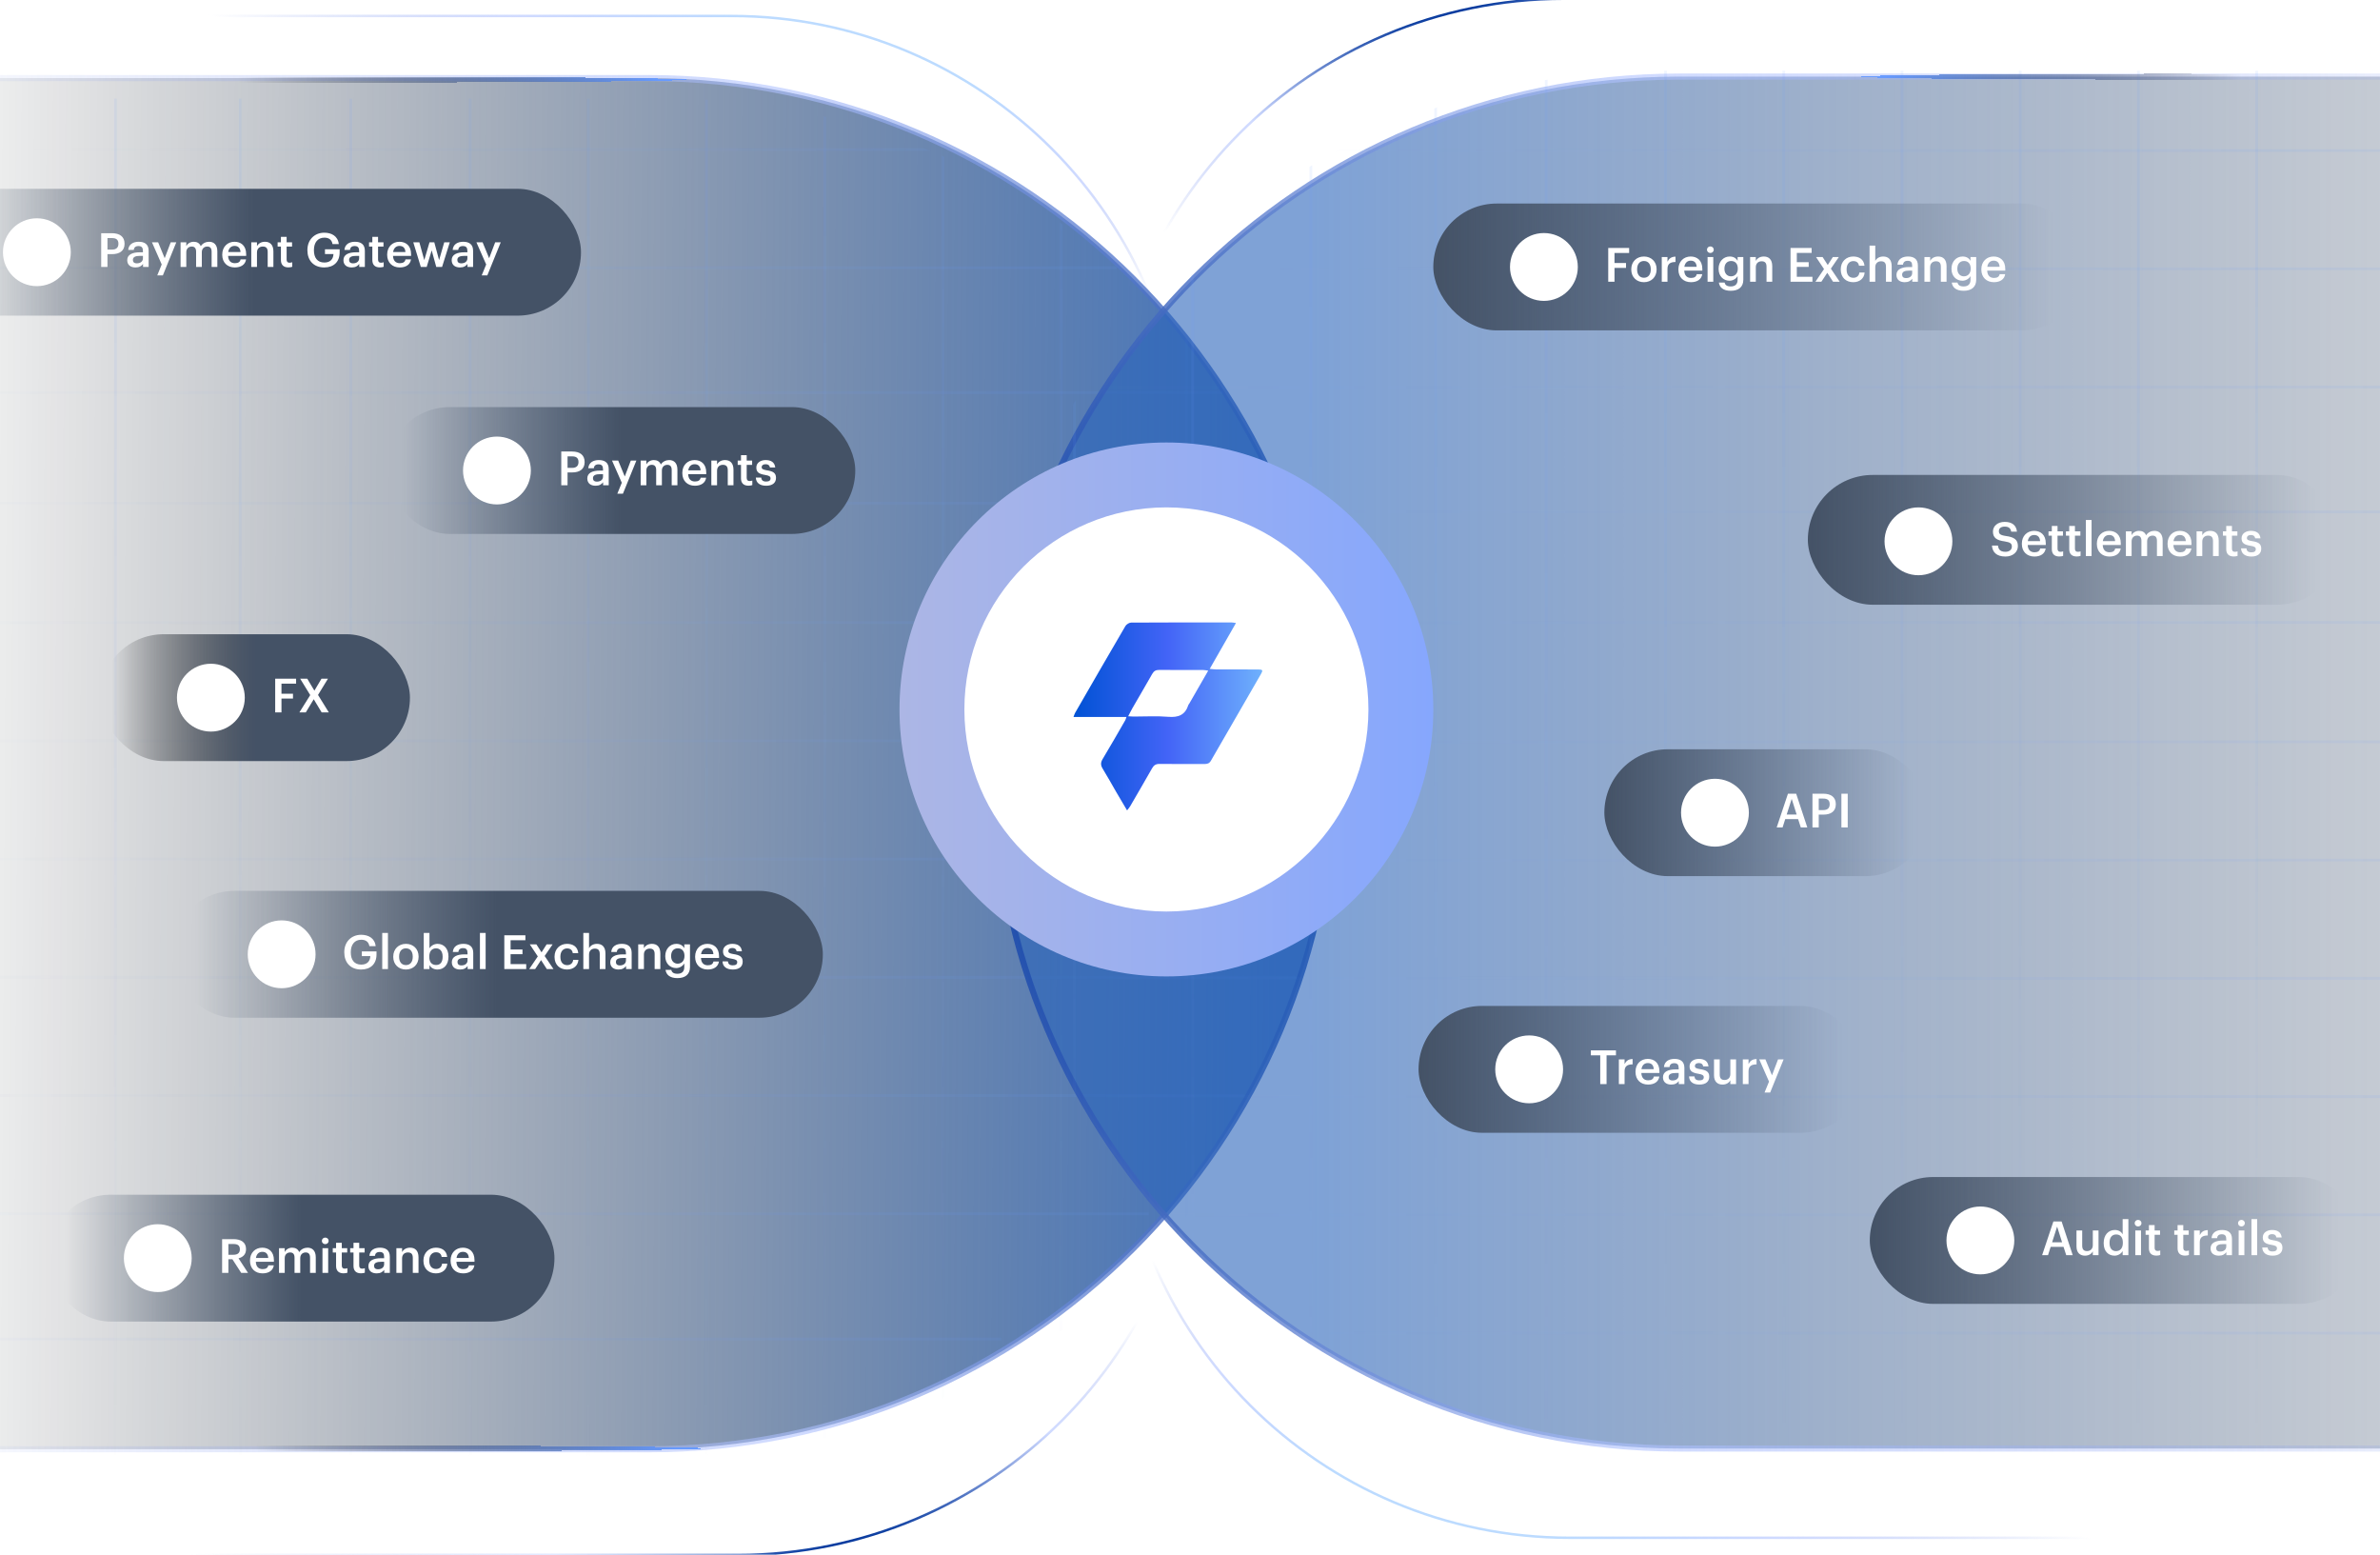 <svg width="807" height="527" viewBox="0 0 807 527" fill="none" xmlns="http://www.w3.org/2000/svg">
<g clip-path="url(#clip0_721_7849)">
<path d="M-20.746 490.246L-20.746 491.281L-19.711 491.281L219.942 491.281C348.297 491.281 452.349 387.229 452.349 258.874C452.349 130.52 348.297 26.468 219.942 26.468L-19.711 26.467L-20.746 26.467L-20.746 27.503L-20.746 490.246Z" fill="url(#paint0_linear_721_7849)" stroke="url(#paint1_linear_721_7849)" stroke-width="2.07"/>
<g clip-path="url(#clip1_721_7849)">
<line opacity="0.3" x1="389.172" y1="50.686" x2="0.416" y2="50.686" stroke="url(#paint2_linear_721_7849)" stroke-width="0.932"/>
<line opacity="0.3" x1="378.66" y1="90.773" x2="-148.072" y2="90.773" stroke="url(#paint3_linear_721_7849)" stroke-width="0.932"/>
<line opacity="0.3" x1="39.147" y1="-6.11261e-08" x2="39.147" y2="526.732" stroke="url(#paint4_linear_721_7849)" stroke-width="0.932"/>
<line opacity="0.3" x1="414.496" y1="133.079" x2="-112.236" y2="133.079" stroke="url(#paint5_linear_721_7849)" stroke-width="0.932"/>
<line opacity="0.3" x1="81.452" y1="-6.11261e-08" x2="81.452" y2="526.732" stroke="url(#paint6_linear_721_7849)" stroke-width="0.932"/>
<line opacity="0.3" x1="432.831" y1="170.582" x2="-93.901" y2="170.582" stroke="url(#paint7_linear_721_7849)" stroke-width="0.932"/>
<line opacity="0.3" x1="118.956" y1="-6.11261e-08" x2="118.956" y2="526.732" stroke="url(#paint8_linear_721_7849)" stroke-width="0.932"/>
<line opacity="0.3" x1="443.851" y1="211.036" x2="-82.881" y2="211.036" stroke="url(#paint9_linear_721_7849)" stroke-width="0.932"/>
<line opacity="0.3" x1="159.409" y1="-6.11261e-08" x2="159.409" y2="526.732" stroke="url(#paint10_linear_721_7849)" stroke-width="0.932"/>
<line opacity="0.3" x1="451.352" y1="251.124" x2="-75.38" y2="251.124" stroke="url(#paint11_linear_721_7849)" stroke-width="0.932"/>
<line opacity="0.3" x1="199.496" y1="-6.11261e-08" x2="199.496" y2="526.732" stroke="url(#paint12_linear_721_7849)" stroke-width="0.932"/>
<line opacity="0.3" x1="448.851" y1="291.211" x2="-77.881" y2="291.211" stroke="url(#paint13_linear_721_7849)" stroke-width="0.932"/>
<line opacity="0.3" x1="239.583" y1="-6.11261e-08" x2="239.583" y2="526.732" stroke="url(#paint14_linear_721_7849)" stroke-width="0.932"/>
<line opacity="0.3" x1="439.684" y1="331.299" x2="-87.048" y2="331.299" stroke="url(#paint15_linear_721_7849)" stroke-width="0.932"/>
<line opacity="0.3" x1="279.672" y1="-6.11261e-08" x2="279.672" y2="526.732" stroke="url(#paint16_linear_721_7849)" stroke-width="0.932"/>
<line opacity="0.3" x1="421.996" y1="371.386" x2="-104.736" y2="371.386" stroke="url(#paint17_linear_721_7849)" stroke-width="0.932"/>
<line opacity="0.3" x1="319.759" y1="-6.11261e-08" x2="319.759" y2="526.732" stroke="url(#paint18_linear_721_7849)" stroke-width="0.932"/>
<line opacity="0.3" x1="389.494" y1="411.474" x2="-137.238" y2="411.474" stroke="url(#paint19_linear_721_7849)" stroke-width="0.932"/>
<line opacity="0.3" x1="359.847" y1="-6.11261e-08" x2="359.847" y2="526.732" stroke="url(#paint20_linear_721_7849)" stroke-width="0.932"/>
<line opacity="0.3" x1="339.49" y1="453.939" x2="-187.242" y2="453.939" stroke="url(#paint21_linear_721_7849)" stroke-width="0.932"/>
<line opacity="0.3" x1="402.312" y1="-6.11261e-08" x2="402.312" y2="526.732" stroke="url(#paint22_linear_721_7849)" stroke-width="0.932"/>
</g>
<path d="M-217.76 311.691L-217.76 312.108L-217.344 312.108L248.11 312.108C332.801 312.108 401.456 243.453 401.456 158.762C401.456 74.072 332.801 5.417 248.11 5.417L-217.344 5.417L-217.76 5.417L-217.76 5.833L-217.76 311.691Z" stroke="url(#paint23_linear_721_7849)" stroke-width="0.833"/>
<path d="M998.172 215.018L998.172 214.601L997.755 214.601L532.301 214.601C447.61 214.601 378.955 283.256 378.955 367.946C378.955 452.637 447.61 521.292 532.301 521.292L997.755 521.292L998.172 521.292L998.172 520.876L998.172 215.018Z" stroke="url(#paint24_linear_721_7849)" stroke-width="0.833"/>
<path d="M848.16 327.526L848.16 327.943L847.743 327.943L547.594 327.943C452.156 327.943 374.788 250.575 374.788 155.138C374.788 69.227 444.432 -0.417 530.343 -0.417L847.743 -0.417L848.16 -0.417L848.16 5.46436e-08L848.16 327.526Z" stroke="url(#paint25_linear_721_7849)" stroke-width="0.833"/>
<path d="M-67.747 199.183L-67.747 198.766L-67.33 198.766L232.82 198.766C328.257 198.766 405.625 276.134 405.625 371.571C405.625 457.482 335.981 527.126 250.07 527.126L-67.33 527.126L-67.747 527.126L-67.747 526.709L-67.747 199.183Z" stroke="url(#paint26_linear_721_7849)" stroke-width="0.833"/>
<rect x="-25" y="64" width="222" height="43" rx="21.5" fill="url(#paint27_linear_721_7849)"/>
<circle cx="12.5" cy="85.5" r="11.5" fill="white"/>
<path d="M34.312 90.5H36.44V86.148H38.04C40.488 86.148 42.232 85.076 42.232 82.66V82.596C42.232 80.196 40.552 79.06 37.992 79.06H34.312V90.5ZM36.44 84.612V80.708H37.992C39.352 80.708 40.152 81.236 40.152 82.596V82.66C40.152 83.924 39.4 84.612 37.992 84.612H36.44ZM45.938 90.66C47.218 90.66 47.954 90.196 48.498 89.476V90.5H50.402V85.012C50.402 82.724 48.93 81.956 47.058 81.956C45.186 81.956 43.634 82.772 43.474 84.724H45.346C45.442 83.892 45.938 83.412 46.946 83.412C48.082 83.412 48.466 83.972 48.466 85.092V85.524H47.426C45.026 85.524 43.138 86.228 43.138 88.18C43.138 89.924 44.402 90.66 45.938 90.66ZM46.402 89.268C45.442 89.268 45.058 88.804 45.058 88.1C45.058 87.076 46.002 86.74 47.474 86.74H48.466V87.572C48.466 88.644 47.586 89.268 46.402 89.268ZM53.314 93.364H55.218L59.778 82.132H57.89L55.842 87.524L53.618 82.132H51.522L54.834 89.652L53.314 93.364ZM61.23 90.5H63.166V85.492C63.166 84.212 64.046 83.572 65.006 83.572C65.95 83.572 66.494 84.1 66.494 85.332V90.5H68.43V85.492C68.43 84.212 69.31 83.572 70.27 83.572C71.23 83.572 71.758 84.1 71.758 85.332V90.5H73.694V85.204C73.694 82.9 72.446 81.956 70.91 81.956C69.87 81.956 68.718 82.42 68.078 83.46C67.662 82.42 66.798 81.956 65.71 81.956C64.478 81.956 63.566 82.628 63.166 83.412V82.132H61.23V90.5ZM79.598 90.66C81.742 90.66 83.166 89.7 83.438 87.94H81.566C81.422 88.756 80.814 89.22 79.646 89.22C78.206 89.22 77.406 88.324 77.342 86.74H83.47V86.18C83.47 83.188 81.598 81.956 79.518 81.956C77.134 81.956 75.358 83.684 75.358 86.276V86.404C75.358 89.044 77.134 90.66 79.598 90.66ZM77.374 85.444C77.566 84.148 78.35 83.364 79.518 83.364C80.718 83.364 81.454 84.004 81.55 85.444H77.374ZM85.199 90.5H87.135V85.572C87.135 84.244 88.015 83.572 89.103 83.572C90.255 83.572 90.767 84.148 90.767 85.412V90.5H92.703V85.236C92.703 82.932 91.519 81.956 89.839 81.956C88.463 81.956 87.535 82.644 87.135 83.46V82.132H85.199V90.5ZM97.781 90.644C98.373 90.644 98.789 90.548 99.093 90.436V88.9C98.821 89.012 98.533 89.06 98.149 89.06C97.541 89.06 97.189 88.724 97.189 87.988V83.588H99.029V82.132H97.189V80.292H95.253V82.132H94.133V83.588H95.253V88.164C95.253 89.748 96.117 90.644 97.781 90.644ZM109.948 90.66C113.18 90.66 115.164 88.74 115.164 85.572V84.516H110.188V86.116H113.068C113.004 87.7 112.124 88.996 109.98 88.996C107.58 88.996 106.444 87.316 106.444 84.868V84.74C106.444 82.228 107.74 80.564 109.98 80.564C111.468 80.564 112.492 81.22 112.748 82.74H114.876C114.572 80.004 112.396 78.884 109.948 78.884C106.604 78.884 104.236 81.316 104.236 84.724V84.852C104.236 88.228 106.284 90.66 109.948 90.66ZM119.25 90.66C120.53 90.66 121.266 90.196 121.81 89.476V90.5H123.714V85.012C123.714 82.724 122.242 81.956 120.37 81.956C118.498 81.956 116.946 82.772 116.786 84.724H118.658C118.754 83.892 119.25 83.412 120.258 83.412C121.394 83.412 121.778 83.972 121.778 85.092V85.524H120.738C118.338 85.524 116.45 86.228 116.45 88.18C116.45 89.924 117.714 90.66 119.25 90.66ZM119.714 89.268C118.754 89.268 118.37 88.804 118.37 88.1C118.37 87.076 119.314 86.74 120.786 86.74H121.778V87.572C121.778 88.644 120.898 89.268 119.714 89.268ZM128.781 90.644C129.373 90.644 129.789 90.548 130.093 90.436V88.9C129.821 89.012 129.533 89.06 129.149 89.06C128.541 89.06 128.189 88.724 128.189 87.988V83.588H130.029V82.132H128.189V80.292H126.253V82.132H125.133V83.588H126.253V88.164C126.253 89.748 127.117 90.644 128.781 90.644ZM135.52 90.66C137.664 90.66 139.088 89.7 139.36 87.94H137.488C137.344 88.756 136.736 89.22 135.568 89.22C134.128 89.22 133.328 88.324 133.264 86.74H139.392V86.18C139.392 83.188 137.52 81.956 135.44 81.956C133.056 81.956 131.28 83.684 131.28 86.276V86.404C131.28 89.044 133.056 90.66 135.52 90.66ZM133.296 85.444C133.488 84.148 134.272 83.364 135.44 83.364C136.64 83.364 137.376 84.004 137.472 85.444H133.296ZM142.693 90.5H144.677L146.373 84.868L147.925 90.5H149.893L152.517 82.132H150.629L148.885 88.18L147.253 82.132H145.637L143.861 88.18L142.197 82.132H140.133L142.693 90.5ZM155.953 90.66C157.233 90.66 157.969 90.196 158.513 89.476V90.5H160.417V85.012C160.417 82.724 158.945 81.956 157.073 81.956C155.201 81.956 153.649 82.772 153.489 84.724H155.361C155.457 83.892 155.953 83.412 156.961 83.412C158.097 83.412 158.481 83.972 158.481 85.092V85.524H157.441C155.041 85.524 153.153 86.228 153.153 88.18C153.153 89.924 154.417 90.66 155.953 90.66ZM156.417 89.268C155.457 89.268 155.073 88.804 155.073 88.1C155.073 87.076 156.017 86.74 157.489 86.74H158.481V87.572C158.481 88.644 157.601 89.268 156.417 89.268ZM163.33 93.364H165.234L169.794 82.132H167.906L165.858 87.524L163.634 82.132H161.538L164.85 89.652L163.33 93.364Z" fill="white"/>
<rect x="131" y="138" width="159" height="43" rx="21.5" fill="url(#paint28_linear_721_7849)"/>
<circle cx="168.5" cy="159.5" r="11.5" fill="white"/>
<path d="M190.312 164.5H192.44V160.148H194.04C196.488 160.148 198.232 159.076 198.232 156.66V156.596C198.232 154.196 196.552 153.06 193.992 153.06H190.312V164.5ZM192.44 158.612V154.708H193.992C195.352 154.708 196.152 155.236 196.152 156.596V156.66C196.152 157.924 195.4 158.612 193.992 158.612H192.44ZM201.938 164.66C203.218 164.66 203.954 164.196 204.498 163.476V164.5H206.402V159.012C206.402 156.724 204.93 155.956 203.058 155.956C201.186 155.956 199.634 156.772 199.474 158.724H201.346C201.442 157.892 201.938 157.412 202.946 157.412C204.082 157.412 204.466 157.972 204.466 159.092V159.524H203.426C201.026 159.524 199.138 160.228 199.138 162.18C199.138 163.924 200.402 164.66 201.938 164.66ZM202.402 163.268C201.442 163.268 201.058 162.804 201.058 162.1C201.058 161.076 202.002 160.74 203.474 160.74H204.466V161.572C204.466 162.644 203.586 163.268 202.402 163.268ZM209.314 167.364H211.218L215.778 156.132H213.89L211.842 161.524L209.618 156.132H207.522L210.834 163.652L209.314 167.364ZM217.23 164.5H219.166V159.492C219.166 158.212 220.046 157.572 221.006 157.572C221.95 157.572 222.494 158.1 222.494 159.332V164.5H224.43V159.492C224.43 158.212 225.31 157.572 226.27 157.572C227.23 157.572 227.758 158.1 227.758 159.332V164.5H229.694V159.204C229.694 156.9 228.446 155.956 226.91 155.956C225.87 155.956 224.718 156.42 224.078 157.46C223.662 156.42 222.798 155.956 221.71 155.956C220.478 155.956 219.566 156.628 219.166 157.412V156.132H217.23V164.5ZM235.598 164.66C237.742 164.66 239.166 163.7 239.438 161.94H237.566C237.422 162.756 236.814 163.22 235.646 163.22C234.206 163.22 233.406 162.324 233.342 160.74H239.47V160.18C239.47 157.188 237.598 155.956 235.518 155.956C233.134 155.956 231.358 157.684 231.358 160.276V160.404C231.358 163.044 233.134 164.66 235.598 164.66ZM233.374 159.444C233.566 158.148 234.35 157.364 235.518 157.364C236.718 157.364 237.454 158.004 237.55 159.444H233.374ZM241.199 164.5H243.135V159.572C243.135 158.244 244.015 157.572 245.103 157.572C246.255 157.572 246.767 158.148 246.767 159.412V164.5H248.703V159.236C248.703 156.932 247.519 155.956 245.839 155.956C244.463 155.956 243.535 156.644 243.135 157.46V156.132H241.199V164.5ZM253.781 164.644C254.373 164.644 254.789 164.548 255.093 164.436V162.9C254.821 163.012 254.533 163.06 254.149 163.06C253.541 163.06 253.189 162.724 253.189 161.988V157.588H255.029V156.132H253.189V154.292H251.253V156.132H250.133V157.588H251.253V162.164C251.253 163.748 252.117 164.644 253.781 164.644ZM259.782 164.66C261.926 164.66 263.126 163.684 263.126 161.988C263.126 160.212 261.958 159.732 259.99 159.428C258.662 159.204 258.262 158.964 258.262 158.356C258.262 157.764 258.758 157.364 259.59 157.364C260.486 157.364 260.918 157.716 261.078 158.484H262.87C262.662 156.596 261.302 155.956 259.59 155.956C258.022 155.956 256.454 156.788 256.454 158.468C256.454 160.036 257.27 160.66 259.478 161.012C260.71 161.22 261.27 161.476 261.27 162.164C261.27 162.868 260.806 163.236 259.766 163.236C258.63 163.236 258.198 162.74 258.102 161.892H256.278C256.358 163.668 257.622 164.66 259.782 164.66Z" fill="white"/>
<rect x="34" y="215" width="105" height="43" rx="21.5" fill="url(#paint29_linear_721_7849)"/>
<circle cx="71.5" cy="236.5" r="11.5" fill="white"/>
<path d="M93.312 241.5H95.44V236.812H99.344V235.164H95.44V231.756H100.4V230.06H93.312V241.5ZM101.514 241.5H103.69L106.378 237.036L109.066 241.5H111.498L107.834 235.58L111.21 230.06H109.017L106.602 234.124L104.17 230.06H101.77L105.194 235.628L101.514 241.5Z" fill="white"/>
<rect x="58" y="302" width="221" height="43" rx="21.5" fill="url(#paint30_linear_721_7849)"/>
<circle cx="95.5" cy="323.5" r="11.5" fill="white"/>
<path d="M122.448 328.66C125.68 328.66 127.664 326.74 127.664 323.572V322.516H122.688V324.116H125.568C125.504 325.7 124.624 326.996 122.48 326.996C120.08 326.996 118.944 325.316 118.944 322.868V322.74C118.944 320.228 120.24 318.564 122.48 318.564C123.968 318.564 124.992 319.22 125.248 320.74H127.376C127.072 318.004 124.896 316.884 122.448 316.884C119.104 316.884 116.736 319.316 116.736 322.724V322.852C116.736 326.228 118.784 328.66 122.448 328.66ZM129.606 328.5H131.542V316.26H129.606V328.5ZM137.646 327.156C136.174 327.156 135.326 326.084 135.326 324.372V324.244C135.326 322.516 136.206 321.476 137.646 321.476C139.086 321.476 139.95 322.532 139.95 324.26V324.372C139.95 326.084 139.086 327.156 137.646 327.156ZM137.63 328.66C140.094 328.66 141.934 326.964 141.934 324.356V324.228C141.934 321.668 140.094 319.956 137.646 319.956C135.182 319.956 133.342 321.684 133.342 324.276V324.404C133.342 326.948 135.166 328.66 137.63 328.66ZM148.355 328.66C150.515 328.66 152.067 327.028 152.067 324.34V324.212C152.067 321.508 150.451 319.956 148.355 319.956C147.123 319.956 146.083 320.676 145.619 321.476V316.26H143.683V328.5H145.619V327.156C146.067 328.004 147.027 328.66 148.355 328.66ZM147.875 327.124C146.467 327.124 145.555 326.244 145.555 324.372V324.244C145.555 322.388 146.515 321.476 147.859 321.476C149.123 321.476 150.083 322.388 150.083 324.244V324.372C150.083 326.164 149.299 327.124 147.875 327.124ZM156 328.66C157.28 328.66 158.016 328.196 158.56 327.476V328.5H160.464V323.012C160.464 320.724 158.992 319.956 157.12 319.956C155.248 319.956 153.696 320.772 153.536 322.724H155.408C155.504 321.892 156 321.412 157.008 321.412C158.144 321.412 158.528 321.972 158.528 323.092V323.524H157.488C155.088 323.524 153.2 324.228 153.2 326.18C153.2 327.924 154.464 328.66 156 328.66ZM156.464 327.268C155.504 327.268 155.12 326.804 155.12 326.1C155.12 325.076 156.064 324.74 157.536 324.74H158.528V325.572C158.528 326.644 157.648 327.268 156.464 327.268ZM162.731 328.5H164.667V316.26H162.731V328.5ZM171 328.5H178.424V326.82H173.128V323.476H177.16V321.876H173.128V318.74H178.152V317.06H171V328.5ZM179.445 328.5H181.461L183.461 325.476L185.413 328.5H187.669L184.677 324.068L187.381 320.132H185.349L183.621 322.836L181.877 320.132H179.637L182.357 324.212L179.445 328.5ZM192.254 328.66C194.526 328.66 195.982 327.3 196.126 325.38H194.35C194.238 326.564 193.358 327.172 192.334 327.172C190.91 327.172 190.014 326.212 190.014 324.388V324.26C190.014 322.532 190.958 321.508 192.286 321.508C193.31 321.508 194.046 321.972 194.206 323.092H196.078C195.854 320.788 194.11 319.956 192.254 319.956C189.918 319.956 188.03 321.636 188.03 324.292V324.42C188.03 327.092 189.854 328.66 192.254 328.66ZM197.793 328.5H199.729V323.572C199.729 322.244 200.609 321.572 201.697 321.572C202.849 321.572 203.361 322.148 203.361 323.412V328.5H205.297V323.236C205.297 320.932 204.113 319.956 202.433 319.956C201.057 319.956 200.129 320.644 199.729 321.46V316.26H197.793V328.5ZM209.719 328.66C210.999 328.66 211.735 328.196 212.279 327.476V328.5H214.183V323.012C214.183 320.724 212.711 319.956 210.839 319.956C208.967 319.956 207.415 320.772 207.255 322.724H209.127C209.223 321.892 209.719 321.412 210.727 321.412C211.863 321.412 212.247 321.972 212.247 323.092V323.524H211.207C208.807 323.524 206.919 324.228 206.919 326.18C206.919 327.924 208.183 328.66 209.719 328.66ZM210.183 327.268C209.223 327.268 208.839 326.804 208.839 326.1C208.839 325.076 209.783 324.74 211.255 324.74H212.247V325.572C212.247 326.644 211.367 327.268 210.183 327.268ZM216.402 328.5H218.338V323.572C218.338 322.244 219.218 321.572 220.306 321.572C221.458 321.572 221.97 322.148 221.97 323.412V328.5H223.906V323.236C223.906 320.932 222.722 319.956 221.042 319.956C219.666 319.956 218.738 320.644 218.338 321.46V320.132H216.402V328.5ZM229.704 331.572C232.296 331.572 233.944 330.34 233.96 327.876V320.132H232.024V321.412C231.544 320.58 230.712 319.956 229.336 319.956C227.176 319.956 225.576 321.716 225.576 324.068V324.18C225.576 326.596 227.192 328.164 229.288 328.164C230.52 328.164 231.56 327.412 232.024 326.612V327.844C232.024 329.348 231.192 330.1 229.688 330.1C228.424 330.1 227.784 329.62 227.624 328.788H225.672C225.896 330.388 227.08 331.572 229.704 331.572ZM229.768 326.676C228.52 326.676 227.56 325.716 227.56 324.164V324.036C227.56 322.516 228.392 321.476 229.832 321.476C231.224 321.476 232.088 322.42 232.088 324.004V324.116C232.088 325.716 231.112 326.676 229.768 326.676ZM239.941 328.66C242.085 328.66 243.509 327.7 243.781 325.94H241.909C241.765 326.756 241.157 327.22 239.989 327.22C238.549 327.22 237.749 326.324 237.685 324.74H243.813V324.18C243.813 321.188 241.941 319.956 239.861 319.956C237.477 319.956 235.701 321.684 235.701 324.276V324.404C235.701 327.044 237.477 328.66 239.941 328.66ZM237.717 323.444C237.909 322.148 238.693 321.364 239.861 321.364C241.061 321.364 241.797 322.004 241.893 323.444H237.717ZM248.485 328.66C250.629 328.66 251.829 327.684 251.829 325.988C251.829 324.212 250.661 323.732 248.693 323.428C247.365 323.204 246.965 322.964 246.965 322.356C246.965 321.764 247.461 321.364 248.293 321.364C249.189 321.364 249.621 321.716 249.781 322.484H251.573C251.365 320.596 250.005 319.956 248.293 319.956C246.725 319.956 245.157 320.788 245.157 322.468C245.157 324.036 245.973 324.66 248.181 325.012C249.413 325.22 249.973 325.476 249.973 326.164C249.973 326.868 249.509 327.236 248.469 327.236C247.333 327.236 246.901 326.74 246.805 325.892H244.981C245.061 327.668 246.325 328.66 248.485 328.66Z" fill="white"/>
<rect x="16" y="405" width="172" height="43" rx="21.5" fill="url(#paint31_linear_721_7849)"/>
<circle cx="53.5" cy="426.5" r="11.5" fill="white"/>
<path d="M75.312 431.5H77.44V426.876H78.8L81.792 431.5H84.096L80.88 426.556C82.304 426.188 83.424 425.276 83.424 423.484V423.42C83.424 421.084 81.664 420.06 79.152 420.06H75.312V431.5ZM77.44 425.356V421.708H79.152C80.512 421.708 81.328 422.156 81.328 423.468V423.532C81.328 424.748 80.576 425.356 79.152 425.356H77.44ZM89.004 431.66C91.148 431.66 92.572 430.7 92.844 428.94H90.972C90.828 429.756 90.22 430.22 89.052 430.22C87.612 430.22 86.812 429.324 86.748 427.74H92.876V427.18C92.876 424.188 91.004 422.956 88.924 422.956C86.54 422.956 84.764 424.684 84.764 427.276V427.404C84.764 430.044 86.54 431.66 89.004 431.66ZM86.78 426.444C86.972 425.148 87.756 424.364 88.924 424.364C90.124 424.364 90.86 425.004 90.956 426.444H86.78ZM94.605 431.5H96.541V426.492C96.541 425.212 97.421 424.572 98.381 424.572C99.325 424.572 99.869 425.1 99.869 426.332V431.5H101.805V426.492C101.805 425.212 102.685 424.572 103.645 424.572C104.605 424.572 105.133 425.1 105.133 426.332V431.5H107.069V426.204C107.069 423.9 105.821 422.956 104.285 422.956C103.245 422.956 102.093 423.42 101.453 424.46C101.037 423.42 100.173 422.956 99.085 422.956C97.853 422.956 96.941 423.628 96.541 424.412V423.132H94.605V431.5ZM109.341 431.5H111.277V423.132H109.341V431.5ZM110.285 421.756C110.925 421.756 111.437 421.276 111.437 420.652C111.437 420.012 110.925 419.532 110.285 419.532C109.645 419.532 109.133 420.012 109.133 420.652C109.133 421.276 109.645 421.756 110.285 421.756ZM116.484 431.644C117.076 431.644 117.492 431.548 117.796 431.436V429.9C117.524 430.012 117.236 430.06 116.852 430.06C116.244 430.06 115.892 429.724 115.892 428.988V424.588H117.732V423.132H115.892V421.292H113.956V423.132H112.836V424.588H113.956V429.164C113.956 430.748 114.82 431.644 116.484 431.644ZM122.391 431.644C122.983 431.644 123.399 431.548 123.703 431.436V429.9C123.431 430.012 123.143 430.06 122.759 430.06C122.151 430.06 121.799 429.724 121.799 428.988V424.588H123.639V423.132H121.799V421.292H119.863V423.132H118.743V424.588H119.863V429.164C119.863 430.748 120.727 431.644 122.391 431.644ZM127.719 431.66C128.999 431.66 129.735 431.196 130.279 430.476V431.5H132.183V426.012C132.183 423.724 130.711 422.956 128.839 422.956C126.967 422.956 125.415 423.772 125.255 425.724H127.127C127.223 424.892 127.719 424.412 128.727 424.412C129.863 424.412 130.247 424.972 130.247 426.092V426.524H129.207C126.807 426.524 124.919 427.228 124.919 429.18C124.919 430.924 126.183 431.66 127.719 431.66ZM128.183 430.268C127.223 430.268 126.839 429.804 126.839 429.1C126.839 428.076 127.783 427.74 129.255 427.74H130.247V428.572C130.247 429.644 129.367 430.268 128.183 430.268ZM134.402 431.5H136.338V426.572C136.338 425.244 137.218 424.572 138.306 424.572C139.458 424.572 139.97 425.148 139.97 426.412V431.5H141.906V426.236C141.906 423.932 140.722 422.956 139.042 422.956C137.666 422.956 136.738 423.644 136.338 424.46V423.132H134.402V431.5ZM147.8 431.66C150.072 431.66 151.528 430.3 151.672 428.38H149.896C149.784 429.564 148.904 430.172 147.88 430.172C146.456 430.172 145.56 429.212 145.56 427.388V427.26C145.56 425.532 146.504 424.508 147.832 424.508C148.856 424.508 149.592 424.972 149.752 426.092H151.624C151.4 423.788 149.656 422.956 147.8 422.956C145.464 422.956 143.576 424.636 143.576 427.292V427.42C143.576 430.092 145.4 431.66 147.8 431.66ZM157.02 431.66C159.164 431.66 160.588 430.7 160.86 428.94H158.988C158.844 429.756 158.236 430.22 157.068 430.22C155.628 430.22 154.828 429.324 154.764 427.74H160.892V427.18C160.892 424.188 159.02 422.956 156.94 422.956C154.556 422.956 152.78 424.684 152.78 427.276V427.404C152.78 430.044 154.556 431.66 157.02 431.66ZM154.796 426.444C154.988 425.148 155.772 424.364 156.94 424.364C158.14 424.364 158.876 425.004 158.972 426.444H154.796Z" fill="white"/>
<path d="M898.035 27L898.035 25.965L897 25.965L569.372 25.965C441.016 25.965 336.965 130.146 336.965 258.5C336.965 386.854 441.016 491.035 569.372 491.035L897 491.035L898.035 491.035L898.035 490L898.035 27Z" fill="url(#paint32_linear_721_7849)" stroke="url(#paint33_linear_721_7849)" stroke-width="2.07"/>
<g clip-path="url(#clip2_721_7849)">
<line opacity="0.3" x1="364.311" y1="93.07" x2="364.311" y2="481.826" stroke="url(#paint34_linear_721_7849)" stroke-width="0.932"/>
<line opacity="0.3" x1="404.398" y1="93.07" x2="404.398" y2="481.826" stroke="url(#paint35_linear_721_7849)" stroke-width="0.932"/>
<line opacity="0.3" x1="444.486" y1="23.898" x2="444.486" y2="550.629" stroke="url(#paint36_linear_721_7849)" stroke-width="0.932"/>
<line opacity="0.3" x1="486.792" y1="23.898" x2="486.792" y2="550.629" stroke="url(#paint37_linear_721_7849)" stroke-width="0.932"/>
<line opacity="0.3" x1="524.295" y1="23.898" x2="524.295" y2="550.629" stroke="url(#paint38_linear_721_7849)" stroke-width="0.932"/>
<line opacity="0.3" x1="564.749" y1="23.898" x2="564.749" y2="550.629" stroke="url(#paint39_linear_721_7849)" stroke-width="0.932"/>
<line opacity="0.3" x1="604.835" y1="23.898" x2="604.835" y2="550.629" stroke="url(#paint40_linear_721_7849)" stroke-width="0.932"/>
<line opacity="0.3" x1="644.923" y1="23.898" x2="644.923" y2="550.629" stroke="url(#paint41_linear_721_7849)" stroke-width="0.932"/>
<line opacity="0.3" x1="685.012" y1="23.898" x2="685.012" y2="550.629" stroke="url(#paint42_linear_721_7849)" stroke-width="0.932"/>
<line opacity="0.3" x1="725.099" y1="23.898" x2="725.099" y2="550.629" stroke="url(#paint43_linear_721_7849)" stroke-width="0.932"/>
<line opacity="0.3" x1="765.186" y1="23.898" x2="765.186" y2="550.629" stroke="url(#paint44_linear_721_7849)" stroke-width="0.932"/>
<line opacity="0.3" x1="812.236" y1="51.035" x2="423.48" y2="51.035" stroke="url(#paint45_linear_721_7849)" stroke-width="0.932"/>
<line opacity="0.3" x1="812.236" y1="91.121" x2="423.48" y2="91.121" stroke="url(#paint46_linear_721_7849)" stroke-width="0.932"/>
<line opacity="0.3" x1="881.408" y1="131.209" x2="354.676" y2="131.209" stroke="url(#paint47_linear_721_7849)" stroke-width="0.932"/>
<line opacity="0.3" x1="881.408" y1="173.516" x2="354.676" y2="173.516" stroke="url(#paint48_linear_721_7849)" stroke-width="0.932"/>
<line opacity="0.3" x1="881.408" y1="211.019" x2="354.676" y2="211.019" stroke="url(#paint49_linear_721_7849)" stroke-width="0.932"/>
<line opacity="0.3" x1="881.408" y1="251.473" x2="354.676" y2="251.473" stroke="url(#paint50_linear_721_7849)" stroke-width="0.932"/>
<line opacity="0.3" x1="881.408" y1="291.559" x2="354.676" y2="291.559" stroke="url(#paint51_linear_721_7849)" stroke-width="0.932"/>
<line opacity="0.3" x1="881.408" y1="331.647" x2="354.676" y2="331.647" stroke="url(#paint52_linear_721_7849)" stroke-width="0.932"/>
<line opacity="0.3" x1="881.408" y1="371.735" x2="354.676" y2="371.735" stroke="url(#paint53_linear_721_7849)" stroke-width="0.932"/>
<line opacity="0.3" x1="881.408" y1="411.823" x2="354.676" y2="411.823" stroke="url(#paint54_linear_721_7849)" stroke-width="0.932"/>
<line opacity="0.3" x1="881.408" y1="451.909" x2="354.676" y2="451.909" stroke="url(#paint55_linear_721_7849)" stroke-width="0.932"/>
<rect x="486" y="69" width="221" height="43" rx="21.5" fill="url(#paint56_linear_721_7849)"/>
<circle cx="523.5" cy="90.5" r="11.5" fill="white"/>
<path d="M545.312 95.5H547.44V90.812H551.344V89.164H547.44V85.756H552.4V84.06H545.312V95.5ZM557.427 94.156C555.955 94.156 555.107 93.084 555.107 91.372V91.244C555.107 89.516 555.987 88.476 557.427 88.476C558.867 88.476 559.731 89.532 559.731 91.26V91.372C559.731 93.084 558.867 94.156 557.427 94.156ZM557.411 95.66C559.875 95.66 561.715 93.964 561.715 91.356V91.228C561.715 88.668 559.875 86.956 557.427 86.956C554.963 86.956 553.123 88.684 553.123 91.276V91.404C553.123 93.948 554.947 95.66 557.411 95.66ZM563.465 95.5H565.401V91.148C565.401 89.372 566.424 88.828 568.121 88.812V87.004C566.713 87.02 565.929 87.644 565.401 88.7V87.132H563.465V95.5ZM573.348 95.66C575.492 95.66 576.916 94.7 577.188 92.94H575.316C575.172 93.756 574.564 94.22 573.396 94.22C571.956 94.22 571.156 93.324 571.092 91.74H577.22V91.18C577.22 88.188 575.348 86.956 573.268 86.956C570.884 86.956 569.108 88.684 569.108 91.276V91.404C569.108 94.044 570.884 95.66 573.348 95.66ZM571.124 90.444C571.316 89.148 572.1 88.364 573.268 88.364C574.468 88.364 575.204 89.004 575.3 90.444H571.124ZM578.997 95.5H580.933V87.132H578.997V95.5ZM579.941 85.756C580.581 85.756 581.093 85.276 581.093 84.652C581.093 84.012 580.581 83.532 579.941 83.532C579.301 83.532 578.789 84.012 578.789 84.652C578.789 85.276 579.301 85.756 579.941 85.756ZM586.861 98.572C589.453 98.572 591.101 97.34 591.117 94.876V87.132H589.181V88.412C588.701 87.58 587.869 86.956 586.493 86.956C584.333 86.956 582.733 88.716 582.733 91.068V91.18C582.733 93.596 584.349 95.164 586.445 95.164C587.677 95.164 588.717 94.412 589.181 93.612V94.844C589.181 96.348 588.349 97.1 586.845 97.1C585.581 97.1 584.941 96.62 584.781 95.788H582.829C583.053 97.388 584.237 98.572 586.861 98.572ZM586.925 93.676C585.677 93.676 584.717 92.716 584.717 91.164V91.036C584.717 89.516 585.549 88.476 586.989 88.476C588.381 88.476 589.245 89.42 589.245 91.004V91.116C589.245 92.716 588.269 93.676 586.925 93.676ZM593.418 95.5H595.354V90.572C595.354 89.244 596.234 88.572 597.322 88.572C598.474 88.572 598.986 89.148 598.986 90.412V95.5H600.922V90.236C600.922 87.932 599.738 86.956 598.058 86.956C596.682 86.956 595.754 87.644 595.354 88.46V87.132H593.418V95.5ZM607.125 95.5H614.549V93.82H609.253V90.476H613.285V88.876H609.253V85.74H614.277V84.06H607.125V95.5ZM615.57 95.5H617.586L619.586 92.476L621.538 95.5H623.794L620.802 91.068L623.506 87.132H621.474L619.746 89.836L618.002 87.132H615.762L618.482 91.212L615.57 95.5ZM628.379 95.66C630.651 95.66 632.107 94.3 632.251 92.38H630.475C630.363 93.564 629.483 94.172 628.459 94.172C627.035 94.172 626.139 93.212 626.139 91.388V91.26C626.139 89.532 627.083 88.508 628.411 88.508C629.435 88.508 630.171 88.972 630.331 90.092H632.203C631.979 87.788 630.235 86.956 628.379 86.956C626.043 86.956 624.155 88.636 624.155 91.292V91.42C624.155 94.092 625.979 95.66 628.379 95.66ZM633.918 95.5H635.854V90.572C635.854 89.244 636.734 88.572 637.822 88.572C638.974 88.572 639.486 89.148 639.486 90.412V95.5H641.422V90.236C641.422 87.932 640.238 86.956 638.558 86.956C637.182 86.956 636.254 87.644 635.854 88.46V83.26H633.918V95.5ZM645.844 95.66C647.124 95.66 647.86 95.196 648.404 94.476V95.5H650.308V90.012C650.308 87.724 648.836 86.956 646.964 86.956C645.092 86.956 643.54 87.772 643.38 89.724H645.252C645.348 88.892 645.844 88.412 646.852 88.412C647.988 88.412 648.372 88.972 648.372 90.092V90.524H647.332C644.932 90.524 643.044 91.228 643.044 93.18C643.044 94.924 644.308 95.66 645.844 95.66ZM646.308 94.268C645.348 94.268 644.964 93.804 644.964 93.1C644.964 92.076 645.908 91.74 647.38 91.74H648.372V92.572C648.372 93.644 647.492 94.268 646.308 94.268ZM652.527 95.5H654.463V90.572C654.463 89.244 655.343 88.572 656.431 88.572C657.583 88.572 658.095 89.148 658.095 90.412V95.5H660.031V90.236C660.031 87.932 658.847 86.956 657.167 86.956C655.791 86.956 654.863 87.644 654.463 88.46V87.132H652.527V95.5ZM665.829 98.572C668.421 98.572 670.069 97.34 670.085 94.876V87.132H668.149V88.412C667.669 87.58 666.837 86.956 665.461 86.956C663.301 86.956 661.701 88.716 661.701 91.068V91.18C661.701 93.596 663.317 95.164 665.413 95.164C666.645 95.164 667.685 94.412 668.149 93.612V94.844C668.149 96.348 667.317 97.1 665.813 97.1C664.549 97.1 663.909 96.62 663.749 95.788H661.797C662.021 97.388 663.205 98.572 665.829 98.572ZM665.893 93.676C664.645 93.676 663.685 92.716 663.685 91.164V91.036C663.685 89.516 664.517 88.476 665.957 88.476C667.349 88.476 668.213 89.42 668.213 91.004V91.116C668.213 92.716 667.237 93.676 665.893 93.676ZM676.066 95.66C678.21 95.66 679.634 94.7 679.906 92.94H678.034C677.89 93.756 677.282 94.22 676.114 94.22C674.674 94.22 673.874 93.324 673.81 91.74H679.938V91.18C679.938 88.188 678.066 86.956 675.986 86.956C673.602 86.956 671.826 88.684 671.826 91.276V91.404C671.826 94.044 673.602 95.66 676.066 95.66ZM673.842 90.444C674.034 89.148 674.818 88.364 675.986 88.364C677.186 88.364 677.922 89.004 678.018 90.444H673.842Z" fill="white"/>
<rect x="613" y="161" width="181" height="44" rx="22" fill="url(#paint57_linear_721_7849)"/>
<circle cx="650.5" cy="183.5" r="11.5" fill="white"/>
<path d="M680.013 188.66C682.541 188.66 684.22 187.108 684.22 185.124C684.22 182.836 682.829 182.068 680.141 181.7C678.157 181.412 677.773 180.948 677.773 180.02C677.773 179.14 678.445 178.516 679.741 178.516C681.053 178.516 681.741 179.028 681.949 180.228H683.901C683.677 178.036 682.205 176.916 679.741 176.916C677.357 176.916 675.757 178.324 675.757 180.196C675.757 182.34 677.053 183.172 679.789 183.54C681.645 183.844 682.173 184.244 682.173 185.3C682.173 186.356 681.277 187.06 680.013 187.06C678.077 187.06 677.613 186.1 677.469 184.948H675.421C675.581 187.108 676.893 188.66 680.013 188.66ZM689.801 188.66C691.945 188.66 693.369 187.7 693.641 185.94H691.769C691.625 186.756 691.017 187.22 689.849 187.22C688.409 187.22 687.609 186.324 687.545 184.74H693.673V184.18C693.673 181.188 691.801 179.956 689.721 179.956C687.337 179.956 685.561 181.684 685.561 184.276V184.404C685.561 187.044 687.337 188.66 689.801 188.66ZM687.577 183.444C687.769 182.148 688.553 181.364 689.721 181.364C690.921 181.364 691.657 182.004 691.753 183.444H687.577ZM698.25 188.644C698.842 188.644 699.258 188.548 699.562 188.436V186.9C699.29 187.012 699.002 187.06 698.618 187.06C698.01 187.06 697.658 186.724 697.658 185.988V181.588H699.498V180.132H697.658V178.292H695.722V180.132H694.602V181.588H695.722V186.164C695.722 187.748 696.586 188.644 698.25 188.644ZM704.156 188.644C704.748 188.644 705.164 188.548 705.468 188.436V186.9C705.196 187.012 704.908 187.06 704.524 187.06C703.916 187.06 703.564 186.724 703.564 185.988V181.588H705.404V180.132H703.564V178.292H701.628V180.132H700.508V181.588H701.628V186.164C701.628 187.748 702.492 188.644 704.156 188.644ZM707.263 188.5H709.199V176.26H707.263V188.5ZM715.238 188.66C717.382 188.66 718.806 187.7 719.078 185.94H717.206C717.062 186.756 716.454 187.22 715.286 187.22C713.846 187.22 713.046 186.324 712.982 184.74H719.11V184.18C719.11 181.188 717.238 179.956 715.158 179.956C712.774 179.956 710.998 181.684 710.998 184.276V184.404C710.998 187.044 712.774 188.66 715.238 188.66ZM713.014 183.444C713.206 182.148 713.99 181.364 715.158 181.364C716.358 181.364 717.094 182.004 717.19 183.444H713.014ZM720.84 188.5H722.776V183.492C722.776 182.212 723.656 181.572 724.616 181.572C725.56 181.572 726.104 182.1 726.104 183.332V188.5H728.04V183.492C728.04 182.212 728.92 181.572 729.88 181.572C730.84 181.572 731.368 182.1 731.368 183.332V188.5H733.304V183.204C733.304 180.9 732.056 179.956 730.52 179.956C729.48 179.956 728.328 180.42 727.688 181.46C727.272 180.42 726.408 179.956 725.32 179.956C724.088 179.956 723.176 180.628 722.776 181.412V180.132H720.84V188.5ZM739.207 188.66C741.351 188.66 742.775 187.7 743.047 185.94H741.175C741.031 186.756 740.423 187.22 739.255 187.22C737.815 187.22 737.015 186.324 736.951 184.74H743.079V184.18C743.079 181.188 741.207 179.956 739.127 179.956C736.743 179.956 734.967 181.684 734.967 184.276V184.404C734.967 187.044 736.743 188.66 739.207 188.66ZM736.983 183.444C737.175 182.148 737.959 181.364 739.127 181.364C740.327 181.364 741.063 182.004 741.159 183.444H736.983ZM744.808 188.5H746.744V183.572C746.744 182.244 747.624 181.572 748.712 181.572C749.864 181.572 750.376 182.148 750.376 183.412V188.5H752.312V183.236C752.312 180.932 751.128 179.956 749.448 179.956C748.072 179.956 747.144 180.644 746.744 181.46V180.132H744.808V188.5ZM757.391 188.644C757.983 188.644 758.399 188.548 758.703 188.436V186.9C758.431 187.012 758.143 187.06 757.759 187.06C757.151 187.06 756.799 186.724 756.799 185.988V181.588H758.639V180.132H756.799V178.292H754.863V180.132H753.743V181.588H754.863V186.164C754.863 187.748 755.727 188.644 757.391 188.644ZM763.391 188.66C765.535 188.66 766.735 187.684 766.735 185.988C766.735 184.212 765.567 183.732 763.599 183.428C762.271 183.204 761.871 182.964 761.871 182.356C761.871 181.764 762.367 181.364 763.199 181.364C764.095 181.364 764.527 181.716 764.687 182.484H766.479C766.271 180.596 764.911 179.956 763.199 179.956C761.631 179.956 760.063 180.788 760.063 182.468C760.063 184.036 760.879 184.66 763.087 185.012C764.319 185.22 764.879 185.476 764.879 186.164C764.879 186.868 764.415 187.236 763.375 187.236C762.239 187.236 761.807 186.74 761.711 185.892H759.887C759.967 187.668 761.231 188.66 763.391 188.66Z" fill="white"/>
<rect x="544" y="254" width="110" height="43" rx="21.5" fill="url(#paint58_linear_721_7849)"/>
<circle cx="581.5" cy="275.5" r="11.5" fill="white"/>
<path d="M602.432 280.5H604.432L605.328 277.668H609.696L610.608 280.5H612.816L609.04 269.06H606.256L602.432 280.5ZM607.52 270.804L609.2 276.116H605.824L607.52 270.804ZM614.562 280.5H616.69V276.148H618.29C620.738 276.148 622.482 275.076 622.482 272.66V272.596C622.482 270.196 620.802 269.06 618.242 269.06H614.562V280.5ZM616.69 274.612V270.708H618.242C619.602 270.708 620.402 271.236 620.402 272.596V272.66C620.402 273.924 619.65 274.612 618.242 274.612H616.69ZM624.376 280.5H626.52V269.06H624.376V280.5Z" fill="white"/>
<rect x="481" y="341" width="151" height="43" rx="21.5" fill="url(#paint59_linear_721_7849)"/>
<circle cx="518.5" cy="362.5" r="11.5" fill="white"/>
<path d="M542.6 367.5H544.744V357.74H547.928V356.06H539.416V357.74H542.6V367.5ZM548.918 367.5H550.854V363.148C550.854 361.372 551.878 360.828 553.574 360.812V359.004C552.166 359.02 551.382 359.644 550.854 360.7V359.132H548.918V367.5ZM558.801 367.66C560.945 367.66 562.369 366.7 562.641 364.94H560.769C560.625 365.756 560.017 366.22 558.849 366.22C557.409 366.22 556.609 365.324 556.545 363.74H562.673V363.18C562.673 360.188 560.801 358.956 558.721 358.956C556.337 358.956 554.561 360.684 554.561 363.276V363.404C554.561 366.044 556.337 367.66 558.801 367.66ZM556.577 362.444C556.769 361.148 557.553 360.364 558.721 360.364C559.921 360.364 560.657 361.004 560.753 362.444H556.577ZM566.672 367.66C567.952 367.66 568.688 367.196 569.232 366.476V367.5H571.136V362.012C571.136 359.724 569.664 358.956 567.792 358.956C565.92 358.956 564.368 359.772 564.208 361.724H566.08C566.176 360.892 566.672 360.412 567.68 360.412C568.816 360.412 569.2 360.972 569.2 362.092V362.524H568.16C565.76 362.524 563.872 363.228 563.872 365.18C563.872 366.924 565.136 367.66 566.672 367.66ZM567.136 366.268C566.176 366.268 565.792 365.804 565.792 365.1C565.792 364.076 566.736 363.74 568.208 363.74H569.2V364.572C569.2 365.644 568.32 366.268 567.136 366.268ZM576.219 367.66C578.363 367.66 579.563 366.684 579.563 364.988C579.563 363.212 578.395 362.732 576.427 362.428C575.099 362.204 574.699 361.964 574.699 361.356C574.699 360.764 575.195 360.364 576.027 360.364C576.923 360.364 577.355 360.716 577.515 361.484H579.307C579.099 359.596 577.739 358.956 576.027 358.956C574.459 358.956 572.891 359.788 572.891 361.468C572.891 363.036 573.707 363.66 575.915 364.012C577.147 364.22 577.707 364.476 577.707 365.164C577.707 365.868 577.243 366.236 576.203 366.236C575.067 366.236 574.635 365.74 574.539 364.892H572.715C572.795 366.668 574.059 367.66 576.219 367.66ZM584.061 367.66C585.421 367.66 586.301 367.004 586.717 366.188V367.5H588.653V359.132H586.717V364.108C586.717 365.436 585.805 366.108 584.765 366.108C583.645 366.108 583.117 365.532 583.117 364.268V359.132H581.181V364.492C581.181 366.716 582.413 367.66 584.061 367.66ZM590.949 367.5H592.885V363.148C592.885 361.372 593.909 360.828 595.605 360.812V359.004C594.197 359.02 593.413 359.644 592.885 360.7V359.132H590.949V367.5ZM598.314 370.364H600.218L604.778 359.132H602.89L600.842 364.524L598.618 359.132H596.522L599.834 366.652L598.314 370.364Z" fill="white"/>
<rect x="634" y="399" width="167" height="43" rx="21.5" fill="url(#paint60_linear_721_7849)"/>
<circle cx="671.5" cy="420.5" r="11.5" fill="white"/>
<path d="M692.432 425.5H694.432L695.328 422.668H699.696L700.608 425.5H702.816L699.04 414.06H696.256L692.432 425.5ZM697.52 415.804L699.2 421.116H695.824L697.52 415.804ZM706.968 425.66C708.328 425.66 709.208 425.004 709.624 424.188V425.5H711.56V417.132H709.624V422.108C709.624 423.436 708.712 424.108 707.672 424.108C706.552 424.108 706.024 423.532 706.024 422.268V417.132H704.088V422.492C704.088 424.716 705.32 425.66 706.968 425.66ZM716.991 425.66C718.223 425.66 719.295 424.924 719.743 424.092V425.5H721.679V413.26H719.743V418.412C719.279 417.58 718.431 416.956 717.071 416.956C714.895 416.956 713.311 418.652 713.311 421.324V421.452C713.311 424.172 714.895 425.66 716.991 425.66ZM717.471 424.124C716.223 424.124 715.295 423.244 715.295 421.404V421.276C715.295 419.468 716.127 418.476 717.551 418.476C718.959 418.476 719.807 419.388 719.807 421.228V421.356C719.807 423.228 718.815 424.124 717.471 424.124ZM724.028 425.5H725.964V417.132H724.028V425.5ZM724.972 415.756C725.612 415.756 726.124 415.276 726.124 414.652C726.124 414.012 725.612 413.532 724.972 413.532C724.332 413.532 723.82 414.012 723.82 414.652C723.82 415.276 724.332 415.756 724.972 415.756ZM731.172 425.644C731.764 425.644 732.18 425.548 732.484 425.436V423.9C732.212 424.012 731.924 424.06 731.54 424.06C730.932 424.06 730.58 423.724 730.58 422.988V418.588H732.42V417.132H730.58V415.292H728.644V417.132H727.524V418.588H728.644V423.164C728.644 424.748 729.508 425.644 731.172 425.644ZM740.891 425.644C741.483 425.644 741.899 425.548 742.203 425.436V423.9C741.931 424.012 741.643 424.06 741.259 424.06C740.651 424.06 740.299 423.724 740.299 422.988V418.588H742.139V417.132H740.299V415.292H738.363V417.132H737.243V418.588H738.363V423.164C738.363 424.748 739.227 425.644 740.891 425.644ZM743.949 425.5H745.885V421.148C745.885 419.372 746.909 418.828 748.605 418.812V417.004C747.197 417.02 746.413 417.644 745.885 418.7V417.132H743.949V425.5ZM752.344 425.66C753.624 425.66 754.36 425.196 754.904 424.476V425.5H756.808V420.012C756.808 417.724 755.336 416.956 753.464 416.956C751.592 416.956 750.04 417.772 749.88 419.724H751.752C751.848 418.892 752.344 418.412 753.352 418.412C754.488 418.412 754.872 418.972 754.872 420.092V420.524H753.832C751.432 420.524 749.544 421.228 749.544 423.18C749.544 424.924 750.808 425.66 752.344 425.66ZM752.808 424.268C751.848 424.268 751.464 423.804 751.464 423.1C751.464 422.076 752.408 421.74 753.88 421.74H754.872V422.572C754.872 423.644 753.992 424.268 752.808 424.268ZM759.075 425.5H761.011V417.132H759.075V425.5ZM760.019 415.756C760.659 415.756 761.171 415.276 761.171 414.652C761.171 414.012 760.659 413.532 760.019 413.532C759.379 413.532 758.867 414.012 758.867 414.652C758.867 415.276 759.379 415.756 760.019 415.756ZM763.419 425.5H765.355V413.26H763.419V425.5ZM770.579 425.66C772.723 425.66 773.923 424.684 773.923 422.988C773.923 421.212 772.755 420.732 770.786 420.428C769.459 420.204 769.059 419.964 769.059 419.356C769.059 418.764 769.555 418.364 770.387 418.364C771.283 418.364 771.715 418.716 771.875 419.484H773.667C773.459 417.596 772.099 416.956 770.387 416.956C768.819 416.956 767.251 417.788 767.251 419.468C767.251 421.036 768.067 421.66 770.275 422.012C771.507 422.22 772.067 422.476 772.067 423.164C772.067 423.868 771.603 424.236 770.562 424.236C769.427 424.236 768.995 423.74 768.899 422.892H767.075C767.155 424.668 768.419 425.66 770.579 425.66Z" fill="white"/>
</g>
<circle cx="395.5" cy="240.5" r="90.5" fill="url(#paint61_linear_721_7849)"/>
<circle cx="395.5" cy="240.5" r="68.5" fill="white"/>
<path d="M419.09 211.19C416.101 216.408 413.224 221.436 410.185 226.746C411.101 226.825 411.693 226.922 412.285 226.922C417.054 226.936 421.823 226.926 426.592 226.945C428.169 226.95 428.317 227.19 427.55 228.518C421.902 238.3 416.226 248.069 410.602 257.866C410.061 258.81 409.371 258.995 408.414 258.995C403.331 258.976 398.247 259.027 393.164 258.967C391.943 258.953 391.24 259.397 390.661 260.415C388.205 264.735 385.707 269.028 383.21 273.32C382.965 273.746 382.622 274.111 382.164 274.722C380.809 272.427 379.588 270.374 378.385 268.311C376.887 265.734 375.457 263.116 373.894 260.581C373.177 259.416 373.163 258.495 373.885 257.297C376.503 252.954 379.01 248.541 381.549 244.152C381.697 243.897 381.757 243.592 381.956 243.051C375.948 243.051 370.115 243.051 364 243.051C364.25 242.399 364.338 242.015 364.527 241.686C370.198 231.857 375.86 222.023 381.595 212.231C381.938 211.648 382.863 211.061 383.52 211.056C394.889 210.982 406.263 211.001 417.637 211.005C417.989 211.005 418.345 211.093 419.09 211.19ZM409.677 227.347C408.96 227.25 408.469 227.125 407.979 227.125C402.997 227.111 398.016 227.148 393.034 227.098C391.882 227.084 391.226 227.505 390.671 228.485C388.483 232.357 386.216 236.182 383.996 240.035C383.515 240.872 383.094 241.746 382.539 242.81C383.325 242.857 383.834 242.907 384.338 242.907C388.27 242.917 392.225 242.658 396.129 242.991C399.575 243.282 401.878 242.357 402.951 238.967C403.011 238.777 403.187 238.624 403.294 238.444C405.38 234.827 407.456 231.205 409.677 227.347Z" fill="url(#paint62_linear_721_7849)"/>
<g filter="url(#filter0_d_721_7849)">
<ellipse cx="110" cy="27" rx="123" ry="1" fill="url(#paint63_linear_721_7849)" shape-rendering="crispEdges"/>
</g>
<g filter="url(#filter1_d_721_7849)">
<ellipse cx="116" cy="491" rx="123" ry="1" fill="url(#paint64_linear_721_7849)" shape-rendering="crispEdges"/>
</g>
<g filter="url(#filter2_d_721_7849)">
<ellipse cx="735" cy="26" rx="104" ry="1" transform="rotate(180 735 26)" fill="url(#paint65_linear_721_7849)" shape-rendering="crispEdges"/>
</g>
</g>
<defs>
<filter id="filter0_d_721_7849" x="-24" y="15" width="268" height="24" filterUnits="userSpaceOnUse" color-interpolation-filters="sRGB">
<feFlood flood-opacity="0" result="BackgroundImageFix"/>
<feColorMatrix in="SourceAlpha" type="matrix" values="0 0 0 0 0 0 0 0 0 0 0 0 0 0 0 0 0 0 127 0" result="hardAlpha"/>
<feMorphology radius="1" operator="dilate" in="SourceAlpha" result="effect1_dropShadow_721_7849"/>
<feOffset/>
<feGaussianBlur stdDeviation="5"/>
<feComposite in2="hardAlpha" operator="out"/>
<feColorMatrix type="matrix" values="0 0 0 0 0 0 0 0 0 0.28 0 0 0 0 1 0 0 0 0.2 0"/>
<feBlend mode="normal" in2="BackgroundImageFix" result="effect1_dropShadow_721_7849"/>
<feBlend mode="normal" in="SourceGraphic" in2="effect1_dropShadow_721_7849" result="shape"/>
</filter>
<filter id="filter1_d_721_7849" x="-12" y="485" width="256" height="12" filterUnits="userSpaceOnUse" color-interpolation-filters="sRGB">
<feFlood flood-opacity="0" result="BackgroundImageFix"/>
<feColorMatrix in="SourceAlpha" type="matrix" values="0 0 0 0 0 0 0 0 0 0 0 0 0 0 0 0 0 0 127 0" result="hardAlpha"/>
<feOffset/>
<feGaussianBlur stdDeviation="2.5"/>
<feComposite in2="hardAlpha" operator="out"/>
<feColorMatrix type="matrix" values="0 0 0 0 0 0 0 0 0 0.28 0 0 0 0 1 0 0 0 0.3 0"/>
<feBlend mode="normal" in2="BackgroundImageFix" result="effect1_dropShadow_721_7849"/>
<feBlend mode="normal" in="SourceGraphic" in2="effect1_dropShadow_721_7849" result="shape"/>
</filter>
<filter id="filter2_d_721_7849" x="620" y="14" width="230" height="24" filterUnits="userSpaceOnUse" color-interpolation-filters="sRGB">
<feFlood flood-opacity="0" result="BackgroundImageFix"/>
<feColorMatrix in="SourceAlpha" type="matrix" values="0 0 0 0 0 0 0 0 0 0 0 0 0 0 0 0 0 0 127 0" result="hardAlpha"/>
<feMorphology radius="1" operator="dilate" in="SourceAlpha" result="effect1_dropShadow_721_7849"/>
<feOffset/>
<feGaussianBlur stdDeviation="5"/>
<feComposite in2="hardAlpha" operator="out"/>
<feColorMatrix type="matrix" values="0 0 0 0 0 0 0 0 0 0.28 0 0 0 0 1 0 0 0 0.67 0"/>
<feBlend mode="normal" in2="BackgroundImageFix" result="effect1_dropShadow_721_7849"/>
<feBlend mode="normal" in="SourceGraphic" in2="effect1_dropShadow_721_7849" result="shape"/>
</filter>
<linearGradient id="paint0_linear_721_7849" x1="451.314" y1="234.269" x2="-71" y2="231" gradientUnits="userSpaceOnUse">
<stop stop-color="#2964BB" stop-opacity="0.91"/>
<stop offset="0.944" stop-opacity="0"/>
</linearGradient>
<linearGradient id="paint1_linear_721_7849" x1="487.029" y1="231.441" x2="-42.291" y2="236.382" gradientUnits="userSpaceOnUse">
<stop stop-color="#00349A"/>
<stop offset="0.411" stop-color="#AFC1FF" stop-opacity="0.59"/>
<stop offset="1" stop-color="#708AE6" stop-opacity="0"/>
</linearGradient>
<linearGradient id="paint2_linear_721_7849" x1="339.933" y1="49.828" x2="4.646" y2="49.828" gradientUnits="userSpaceOnUse">
<stop stop-color="#689BFF" stop-opacity="0.33"/>
<stop offset="0.65" stop-color="#759CE8" stop-opacity="0.116"/>
<stop offset="1" stop-color="#7C9CDB" stop-opacity="0"/>
</linearGradient>
<linearGradient id="paint3_linear_721_7849" x1="311.946" y1="89.915" x2="-142.339" y2="89.914" gradientUnits="userSpaceOnUse">
<stop stop-color="#689BFF" stop-opacity="0.33"/>
<stop offset="0.65" stop-color="#759CE8" stop-opacity="0.116"/>
<stop offset="1" stop-color="#7C9CDB" stop-opacity="0"/>
</linearGradient>
<linearGradient id="paint4_linear_721_7849" x1="38.289" y1="66.714" x2="38.288" y2="521" gradientUnits="userSpaceOnUse">
<stop stop-color="#689BFF" stop-opacity="0.33"/>
<stop offset="0.65" stop-color="#759CE8" stop-opacity="0.116"/>
<stop offset="1" stop-color="#7C9CDB" stop-opacity="0"/>
</linearGradient>
<linearGradient id="paint5_linear_721_7849" x1="347.782" y1="132.222" x2="-106.504" y2="132.221" gradientUnits="userSpaceOnUse">
<stop stop-color="#689BFF" stop-opacity="0.33"/>
<stop offset="0.65" stop-color="#759CE8" stop-opacity="0.116"/>
<stop offset="1" stop-color="#7C9CDB" stop-opacity="0"/>
</linearGradient>
<linearGradient id="paint6_linear_721_7849" x1="80.595" y1="66.714" x2="80.594" y2="521" gradientUnits="userSpaceOnUse">
<stop stop-color="#689BFF" stop-opacity="0.33"/>
<stop offset="0.65" stop-color="#759CE8" stop-opacity="0.116"/>
<stop offset="1" stop-color="#7C9CDB" stop-opacity="0"/>
</linearGradient>
<linearGradient id="paint7_linear_721_7849" x1="366.117" y1="169.725" x2="-88.168" y2="169.724" gradientUnits="userSpaceOnUse">
<stop stop-color="#689BFF" stop-opacity="0.33"/>
<stop offset="0.65" stop-color="#759CE8" stop-opacity="0.116"/>
<stop offset="1" stop-color="#7C9CDB" stop-opacity="0"/>
</linearGradient>
<linearGradient id="paint8_linear_721_7849" x1="118.098" y1="66.714" x2="118.098" y2="521" gradientUnits="userSpaceOnUse">
<stop stop-color="#689BFF" stop-opacity="0.33"/>
<stop offset="0.65" stop-color="#759CE8" stop-opacity="0.116"/>
<stop offset="1" stop-color="#7C9CDB" stop-opacity="0"/>
</linearGradient>
<linearGradient id="paint9_linear_721_7849" x1="377.136" y1="210.179" x2="-77.149" y2="210.178" gradientUnits="userSpaceOnUse">
<stop stop-color="#689BFF" stop-opacity="0.33"/>
<stop offset="0.65" stop-color="#759CE8" stop-opacity="0.116"/>
<stop offset="1" stop-color="#7C9CDB" stop-opacity="0"/>
</linearGradient>
<linearGradient id="paint10_linear_721_7849" x1="158.552" y1="66.714" x2="158.551" y2="521" gradientUnits="userSpaceOnUse">
<stop stop-color="#689BFF" stop-opacity="0.33"/>
<stop offset="0.65" stop-color="#759CE8" stop-opacity="0.116"/>
<stop offset="1" stop-color="#7C9CDB" stop-opacity="0"/>
</linearGradient>
<linearGradient id="paint11_linear_721_7849" x1="384.637" y1="250.267" x2="-69.648" y2="250.266" gradientUnits="userSpaceOnUse">
<stop stop-color="#689BFF" stop-opacity="0.33"/>
<stop offset="0.65" stop-color="#759CE8" stop-opacity="0.116"/>
<stop offset="1" stop-color="#7C9CDB" stop-opacity="0"/>
</linearGradient>
<linearGradient id="paint12_linear_721_7849" x1="198.639" y1="66.714" x2="198.638" y2="521" gradientUnits="userSpaceOnUse">
<stop stop-color="#689BFF" stop-opacity="0.33"/>
<stop offset="0.65" stop-color="#759CE8" stop-opacity="0.116"/>
<stop offset="1" stop-color="#7C9CDB" stop-opacity="0"/>
</linearGradient>
<linearGradient id="paint13_linear_721_7849" x1="382.136" y1="290.354" x2="-72.149" y2="290.353" gradientUnits="userSpaceOnUse">
<stop stop-color="#689BFF" stop-opacity="0.33"/>
<stop offset="0.65" stop-color="#759CE8" stop-opacity="0.116"/>
<stop offset="1" stop-color="#7C9CDB" stop-opacity="0"/>
</linearGradient>
<linearGradient id="paint14_linear_721_7849" x1="238.726" y1="66.714" x2="238.725" y2="521" gradientUnits="userSpaceOnUse">
<stop stop-color="#689BFF" stop-opacity="0.33"/>
<stop offset="0.65" stop-color="#759CE8" stop-opacity="0.116"/>
<stop offset="1" stop-color="#7C9CDB" stop-opacity="0"/>
</linearGradient>
<linearGradient id="paint15_linear_721_7849" x1="372.969" y1="330.441" x2="-81.316" y2="330.441" gradientUnits="userSpaceOnUse">
<stop stop-color="#689BFF" stop-opacity="0.33"/>
<stop offset="0.65" stop-color="#759CE8" stop-opacity="0.116"/>
<stop offset="1" stop-color="#7C9CDB" stop-opacity="0"/>
</linearGradient>
<linearGradient id="paint16_linear_721_7849" x1="278.815" y1="66.714" x2="278.814" y2="521" gradientUnits="userSpaceOnUse">
<stop stop-color="#689BFF" stop-opacity="0.33"/>
<stop offset="0.65" stop-color="#759CE8" stop-opacity="0.116"/>
<stop offset="1" stop-color="#7C9CDB" stop-opacity="0"/>
</linearGradient>
<linearGradient id="paint17_linear_721_7849" x1="355.282" y1="370.528" x2="-99.004" y2="370.528" gradientUnits="userSpaceOnUse">
<stop stop-color="#689BFF" stop-opacity="0.33"/>
<stop offset="0.65" stop-color="#759CE8" stop-opacity="0.116"/>
<stop offset="1" stop-color="#7C9CDB" stop-opacity="0"/>
</linearGradient>
<linearGradient id="paint18_linear_721_7849" x1="318.901" y1="66.714" x2="318.901" y2="521" gradientUnits="userSpaceOnUse">
<stop stop-color="#689BFF" stop-opacity="0.33"/>
<stop offset="0.65" stop-color="#759CE8" stop-opacity="0.116"/>
<stop offset="1" stop-color="#7C9CDB" stop-opacity="0"/>
</linearGradient>
<linearGradient id="paint19_linear_721_7849" x1="322.78" y1="410.616" x2="-131.505" y2="410.615" gradientUnits="userSpaceOnUse">
<stop stop-color="#689BFF" stop-opacity="0.33"/>
<stop offset="0.65" stop-color="#759CE8" stop-opacity="0.116"/>
<stop offset="1" stop-color="#7C9CDB" stop-opacity="0"/>
</linearGradient>
<linearGradient id="paint20_linear_721_7849" x1="358.989" y1="66.714" x2="358.988" y2="521" gradientUnits="userSpaceOnUse">
<stop stop-color="#689BFF" stop-opacity="0.33"/>
<stop offset="0.65" stop-color="#759CE8" stop-opacity="0.116"/>
<stop offset="1" stop-color="#7C9CDB" stop-opacity="0"/>
</linearGradient>
<linearGradient id="paint21_linear_721_7849" x1="272.776" y1="453.081" x2="-181.509" y2="453.08" gradientUnits="userSpaceOnUse">
<stop stop-color="#689BFF" stop-opacity="0.33"/>
<stop offset="0.65" stop-color="#759CE8" stop-opacity="0.116"/>
<stop offset="1" stop-color="#7C9CDB" stop-opacity="0"/>
</linearGradient>
<linearGradient id="paint22_linear_721_7849" x1="401.454" y1="66.714" x2="401.453" y2="521" gradientUnits="userSpaceOnUse">
<stop stop-color="#689BFF" stop-opacity="0.33"/>
<stop offset="0.65" stop-color="#759CE8" stop-opacity="0.116"/>
<stop offset="1" stop-color="#7C9CDB" stop-opacity="0"/>
</linearGradient>
<linearGradient id="paint23_linear_721_7849" x1="284.537" y1="15.543" x2="270.165" y2="64.106" gradientUnits="userSpaceOnUse">
<stop stop-color="#BCDBFF"/>
<stop offset="0.411" stop-color="#AFC1FF" stop-opacity="0.59"/>
<stop offset="1" stop-color="#708AE6" stop-opacity="0"/>
</linearGradient>
<linearGradient id="paint24_linear_721_7849" x1="495.874" y1="511.166" x2="510.246" y2="462.603" gradientUnits="userSpaceOnUse">
<stop stop-color="#BCDBFF"/>
<stop offset="0.411" stop-color="#AFC1FF" stop-opacity="0.59"/>
<stop offset="1" stop-color="#708AE6" stop-opacity="0"/>
</linearGradient>
<linearGradient id="paint25_linear_721_7849" x1="464.23" y1="10.397" x2="476.129" y2="58.745" gradientUnits="userSpaceOnUse">
<stop stop-color="#00349A"/>
<stop offset="0.411" stop-color="#AFC1FF" stop-opacity="0.59"/>
<stop offset="1" stop-color="#708AE6" stop-opacity="0"/>
</linearGradient>
<linearGradient id="paint26_linear_721_7849" x1="316.183" y1="516.312" x2="304.284" y2="467.963" gradientUnits="userSpaceOnUse">
<stop stop-color="#00349A"/>
<stop offset="0.411" stop-color="#AFC1FF" stop-opacity="0.59"/>
<stop offset="1" stop-color="#708AE6" stop-opacity="0"/>
</linearGradient>
<linearGradient id="paint27_linear_721_7849" x1="86" y1="85.5" x2="-16.838" y2="85.5" gradientUnits="userSpaceOnUse">
<stop stop-color="#445266"/>
<stop offset="1" stop-color="#445266" stop-opacity="0"/>
</linearGradient>
<linearGradient id="paint28_linear_721_7849" x1="210.5" y1="159.5" x2="136.846" y2="159.5" gradientUnits="userSpaceOnUse">
<stop stop-color="#445266"/>
<stop offset="1" stop-color="#445266" stop-opacity="0"/>
</linearGradient>
<linearGradient id="paint29_linear_721_7849" x1="86.5" y1="236.5" x2="37.86" y2="236.5" gradientUnits="userSpaceOnUse">
<stop stop-color="#445266"/>
<stop offset="1" stop-opacity="0"/>
</linearGradient>
<linearGradient id="paint30_linear_721_7849" x1="168.5" y1="323.5" x2="66.125" y2="323.5" gradientUnits="userSpaceOnUse">
<stop stop-color="#445266"/>
<stop offset="1" stop-color="#445266" stop-opacity="0"/>
</linearGradient>
<linearGradient id="paint31_linear_721_7849" x1="102" y1="426.5" x2="22.323" y2="426.5" gradientUnits="userSpaceOnUse">
<stop stop-color="#445266"/>
<stop offset="1" stop-color="#445266" stop-opacity="0"/>
</linearGradient>
<linearGradient id="paint32_linear_721_7849" x1="444.5" y1="278" x2="1093" y2="278" gradientUnits="userSpaceOnUse">
<stop stop-color="#2964BB" stop-opacity="0.6"/>
<stop offset="0.944" stop-opacity="0"/>
</linearGradient>
<linearGradient id="paint33_linear_721_7849" x1="295.614" y1="285.949" x2="923.775" y2="278.993" gradientUnits="userSpaceOnUse">
<stop stop-color="#00349A"/>
<stop offset="0.411" stop-color="#AFC1FF" stop-opacity="0.59"/>
<stop offset="1" stop-color="#708AE6" stop-opacity="0"/>
</linearGradient>
<linearGradient id="paint34_linear_721_7849" x1="363.453" y1="142.309" x2="363.453" y2="477.596" gradientUnits="userSpaceOnUse">
<stop stop-color="#689BFF" stop-opacity="0.33"/>
<stop offset="0.65" stop-color="#759CE8" stop-opacity="0.116"/>
<stop offset="1" stop-color="#7C9CDB" stop-opacity="0"/>
</linearGradient>
<linearGradient id="paint35_linear_721_7849" x1="403.54" y1="142.309" x2="403.54" y2="477.596" gradientUnits="userSpaceOnUse">
<stop stop-color="#689BFF" stop-opacity="0.33"/>
<stop offset="0.65" stop-color="#759CE8" stop-opacity="0.116"/>
<stop offset="1" stop-color="#7C9CDB" stop-opacity="0"/>
</linearGradient>
<linearGradient id="paint36_linear_721_7849" x1="443.628" y1="90.612" x2="443.627" y2="544.897" gradientUnits="userSpaceOnUse">
<stop stop-color="#689BFF" stop-opacity="0.33"/>
<stop offset="0.65" stop-color="#759CE8" stop-opacity="0.116"/>
<stop offset="1" stop-color="#7C9CDB" stop-opacity="0"/>
</linearGradient>
<linearGradient id="paint37_linear_721_7849" x1="485.935" y1="90.612" x2="485.934" y2="544.897" gradientUnits="userSpaceOnUse">
<stop stop-color="#689BFF" stop-opacity="0.33"/>
<stop offset="0.65" stop-color="#759CE8" stop-opacity="0.116"/>
<stop offset="1" stop-color="#7C9CDB" stop-opacity="0"/>
</linearGradient>
<linearGradient id="paint38_linear_721_7849" x1="523.438" y1="90.612" x2="523.437" y2="544.897" gradientUnits="userSpaceOnUse">
<stop stop-color="#689BFF" stop-opacity="0.33"/>
<stop offset="0.65" stop-color="#759CE8" stop-opacity="0.116"/>
<stop offset="1" stop-color="#7C9CDB" stop-opacity="0"/>
</linearGradient>
<linearGradient id="paint39_linear_721_7849" x1="563.892" y1="90.612" x2="563.891" y2="544.897" gradientUnits="userSpaceOnUse">
<stop stop-color="#689BFF" stop-opacity="0.33"/>
<stop offset="0.65" stop-color="#759CE8" stop-opacity="0.116"/>
<stop offset="1" stop-color="#7C9CDB" stop-opacity="0"/>
</linearGradient>
<linearGradient id="paint40_linear_721_7849" x1="603.978" y1="90.612" x2="603.977" y2="544.897" gradientUnits="userSpaceOnUse">
<stop stop-color="#689BFF" stop-opacity="0.33"/>
<stop offset="0.65" stop-color="#759CE8" stop-opacity="0.116"/>
<stop offset="1" stop-color="#7C9CDB" stop-opacity="0"/>
</linearGradient>
<linearGradient id="paint41_linear_721_7849" x1="644.065" y1="90.612" x2="644.065" y2="544.897" gradientUnits="userSpaceOnUse">
<stop stop-color="#689BFF" stop-opacity="0.33"/>
<stop offset="0.65" stop-color="#759CE8" stop-opacity="0.116"/>
<stop offset="1" stop-color="#7C9CDB" stop-opacity="0"/>
</linearGradient>
<linearGradient id="paint42_linear_721_7849" x1="684.154" y1="90.612" x2="684.153" y2="544.897" gradientUnits="userSpaceOnUse">
<stop stop-color="#689BFF" stop-opacity="0.33"/>
<stop offset="0.65" stop-color="#759CE8" stop-opacity="0.116"/>
<stop offset="1" stop-color="#7C9CDB" stop-opacity="0"/>
</linearGradient>
<linearGradient id="paint43_linear_721_7849" x1="724.241" y1="90.612" x2="724.24" y2="544.897" gradientUnits="userSpaceOnUse">
<stop stop-color="#689BFF" stop-opacity="0.33"/>
<stop offset="0.65" stop-color="#759CE8" stop-opacity="0.116"/>
<stop offset="1" stop-color="#7C9CDB" stop-opacity="0"/>
</linearGradient>
<linearGradient id="paint44_linear_721_7849" x1="764.328" y1="90.612" x2="764.327" y2="544.897" gradientUnits="userSpaceOnUse">
<stop stop-color="#689BFF" stop-opacity="0.33"/>
<stop offset="0.65" stop-color="#759CE8" stop-opacity="0.116"/>
<stop offset="1" stop-color="#7C9CDB" stop-opacity="0"/>
</linearGradient>
<linearGradient id="paint45_linear_721_7849" x1="762.998" y1="50.177" x2="427.711" y2="50.176" gradientUnits="userSpaceOnUse">
<stop stop-color="#689BFF" stop-opacity="0.33"/>
<stop offset="0.65" stop-color="#759CE8" stop-opacity="0.116"/>
<stop offset="1" stop-color="#7C9CDB" stop-opacity="0"/>
</linearGradient>
<linearGradient id="paint46_linear_721_7849" x1="762.998" y1="90.264" x2="427.711" y2="90.263" gradientUnits="userSpaceOnUse">
<stop stop-color="#689BFF" stop-opacity="0.33"/>
<stop offset="0.65" stop-color="#759CE8" stop-opacity="0.116"/>
<stop offset="1" stop-color="#7C9CDB" stop-opacity="0"/>
</linearGradient>
<linearGradient id="paint47_linear_721_7849" x1="814.694" y1="130.352" x2="360.409" y2="130.351" gradientUnits="userSpaceOnUse">
<stop stop-color="#689BFF" stop-opacity="0.33"/>
<stop offset="0.65" stop-color="#759CE8" stop-opacity="0.116"/>
<stop offset="1" stop-color="#7C9CDB" stop-opacity="0"/>
</linearGradient>
<linearGradient id="paint48_linear_721_7849" x1="814.694" y1="172.658" x2="360.409" y2="172.657" gradientUnits="userSpaceOnUse">
<stop stop-color="#689BFF" stop-opacity="0.33"/>
<stop offset="0.65" stop-color="#759CE8" stop-opacity="0.116"/>
<stop offset="1" stop-color="#7C9CDB" stop-opacity="0"/>
</linearGradient>
<linearGradient id="paint49_linear_721_7849" x1="814.694" y1="210.161" x2="360.409" y2="210.16" gradientUnits="userSpaceOnUse">
<stop stop-color="#689BFF" stop-opacity="0.33"/>
<stop offset="0.65" stop-color="#759CE8" stop-opacity="0.116"/>
<stop offset="1" stop-color="#7C9CDB" stop-opacity="0"/>
</linearGradient>
<linearGradient id="paint50_linear_721_7849" x1="814.694" y1="250.615" x2="360.409" y2="250.614" gradientUnits="userSpaceOnUse">
<stop stop-color="#689BFF" stop-opacity="0.33"/>
<stop offset="0.65" stop-color="#759CE8" stop-opacity="0.116"/>
<stop offset="1" stop-color="#7C9CDB" stop-opacity="0"/>
</linearGradient>
<linearGradient id="paint51_linear_721_7849" x1="814.694" y1="290.701" x2="360.409" y2="290.7" gradientUnits="userSpaceOnUse">
<stop stop-color="#689BFF" stop-opacity="0.33"/>
<stop offset="0.65" stop-color="#759CE8" stop-opacity="0.116"/>
<stop offset="1" stop-color="#7C9CDB" stop-opacity="0"/>
</linearGradient>
<linearGradient id="paint52_linear_721_7849" x1="814.694" y1="330.789" x2="360.409" y2="330.788" gradientUnits="userSpaceOnUse">
<stop stop-color="#689BFF" stop-opacity="0.33"/>
<stop offset="0.65" stop-color="#759CE8" stop-opacity="0.116"/>
<stop offset="1" stop-color="#7C9CDB" stop-opacity="0"/>
</linearGradient>
<linearGradient id="paint53_linear_721_7849" x1="814.694" y1="370.877" x2="360.409" y2="370.876" gradientUnits="userSpaceOnUse">
<stop stop-color="#689BFF" stop-opacity="0.33"/>
<stop offset="0.65" stop-color="#759CE8" stop-opacity="0.116"/>
<stop offset="1" stop-color="#7C9CDB" stop-opacity="0"/>
</linearGradient>
<linearGradient id="paint54_linear_721_7849" x1="814.694" y1="410.965" x2="360.409" y2="410.964" gradientUnits="userSpaceOnUse">
<stop stop-color="#689BFF" stop-opacity="0.33"/>
<stop offset="0.65" stop-color="#759CE8" stop-opacity="0.116"/>
<stop offset="1" stop-color="#7C9CDB" stop-opacity="0"/>
</linearGradient>
<linearGradient id="paint55_linear_721_7849" x1="814.694" y1="451.052" x2="360.409" y2="451.051" gradientUnits="userSpaceOnUse">
<stop stop-color="#689BFF" stop-opacity="0.33"/>
<stop offset="0.65" stop-color="#759CE8" stop-opacity="0.116"/>
<stop offset="1" stop-color="#7C9CDB" stop-opacity="0"/>
</linearGradient>
<linearGradient id="paint56_linear_721_7849" x1="486" y1="90" x2="696.5" y2="90" gradientUnits="userSpaceOnUse">
<stop stop-color="#445266"/>
<stop offset="1" stop-color="#445266" stop-opacity="0"/>
</linearGradient>
<linearGradient id="paint57_linear_721_7849" x1="613" y1="182.488" x2="785.4" y2="182.488" gradientUnits="userSpaceOnUse">
<stop stop-color="#445266"/>
<stop offset="1" stop-color="#445266" stop-opacity="0"/>
</linearGradient>
<linearGradient id="paint58_linear_721_7849" x1="544" y1="275" x2="648.774" y2="275" gradientUnits="userSpaceOnUse">
<stop stop-color="#445266"/>
<stop offset="1" stop-color="#445266" stop-opacity="0"/>
</linearGradient>
<linearGradient id="paint59_linear_721_7849" x1="481" y1="362" x2="624.826" y2="362" gradientUnits="userSpaceOnUse">
<stop stop-color="#445266"/>
<stop offset="1" stop-color="#445266" stop-opacity="0"/>
</linearGradient>
<linearGradient id="paint60_linear_721_7849" x1="634" y1="420" x2="793.066" y2="420" gradientUnits="userSpaceOnUse">
<stop stop-color="#445266"/>
<stop offset="1" stop-color="#445266" stop-opacity="0"/>
</linearGradient>
<linearGradient id="paint61_linear_721_7849" x1="305" y1="240.5" x2="486" y2="240.5" gradientUnits="userSpaceOnUse">
<stop stop-color="#ACB6E5"/>
<stop offset="1" stop-color="#86A7FD"/>
</linearGradient>
<linearGradient id="paint62_linear_721_7849" x1="364" y1="242.861" x2="428" y2="242.861" gradientUnits="userSpaceOnUse">
<stop stop-color="#0052D4"/>
<stop offset="0.5" stop-color="#4364F7"/>
<stop offset="1" stop-color="#6FB1FC"/>
</linearGradient>
<linearGradient id="paint63_linear_721_7849" x1="223.538" y1="26" x2="81.83" y2="40.073" gradientUnits="userSpaceOnUse">
<stop stop-color="#689BFF"/>
<stop offset="1" stop-opacity="0"/>
</linearGradient>
<linearGradient id="paint64_linear_721_7849" x1="229.538" y1="490" x2="87.83" y2="504.073" gradientUnits="userSpaceOnUse">
<stop stop-color="#689BFF"/>
<stop offset="1" stop-opacity="0"/>
</linearGradient>
<linearGradient id="paint65_linear_721_7849" x1="831" y1="25" x2="710.847" y2="35.089" gradientUnits="userSpaceOnUse">
<stop stop-color="#689BFF"/>
<stop offset="1" stop-opacity="0"/>
</linearGradient>
<clipPath id="clip0_721_7849">
<rect width="807" height="527" fill="white"/>
</clipPath>
<clipPath id="clip1_721_7849">
<path d="M-69.831 33.44H226.859C353.895 33.44 456.878 136.422 456.878 263.458C456.878 390.494 353.895 493.477 226.859 493.477H-69.831V33.44Z" fill="white"/>
</clipPath>
<clipPath id="clip2_721_7849">
<path d="M858.71 484.037L562.019 484.037C434.984 484.037 332.001 381.054 332.001 254.018V254.018C332.001 126.983 434.984 24 562.019 24L858.71 24L858.71 484.037Z" fill="white"/>
</clipPath>
</defs>
</svg>
